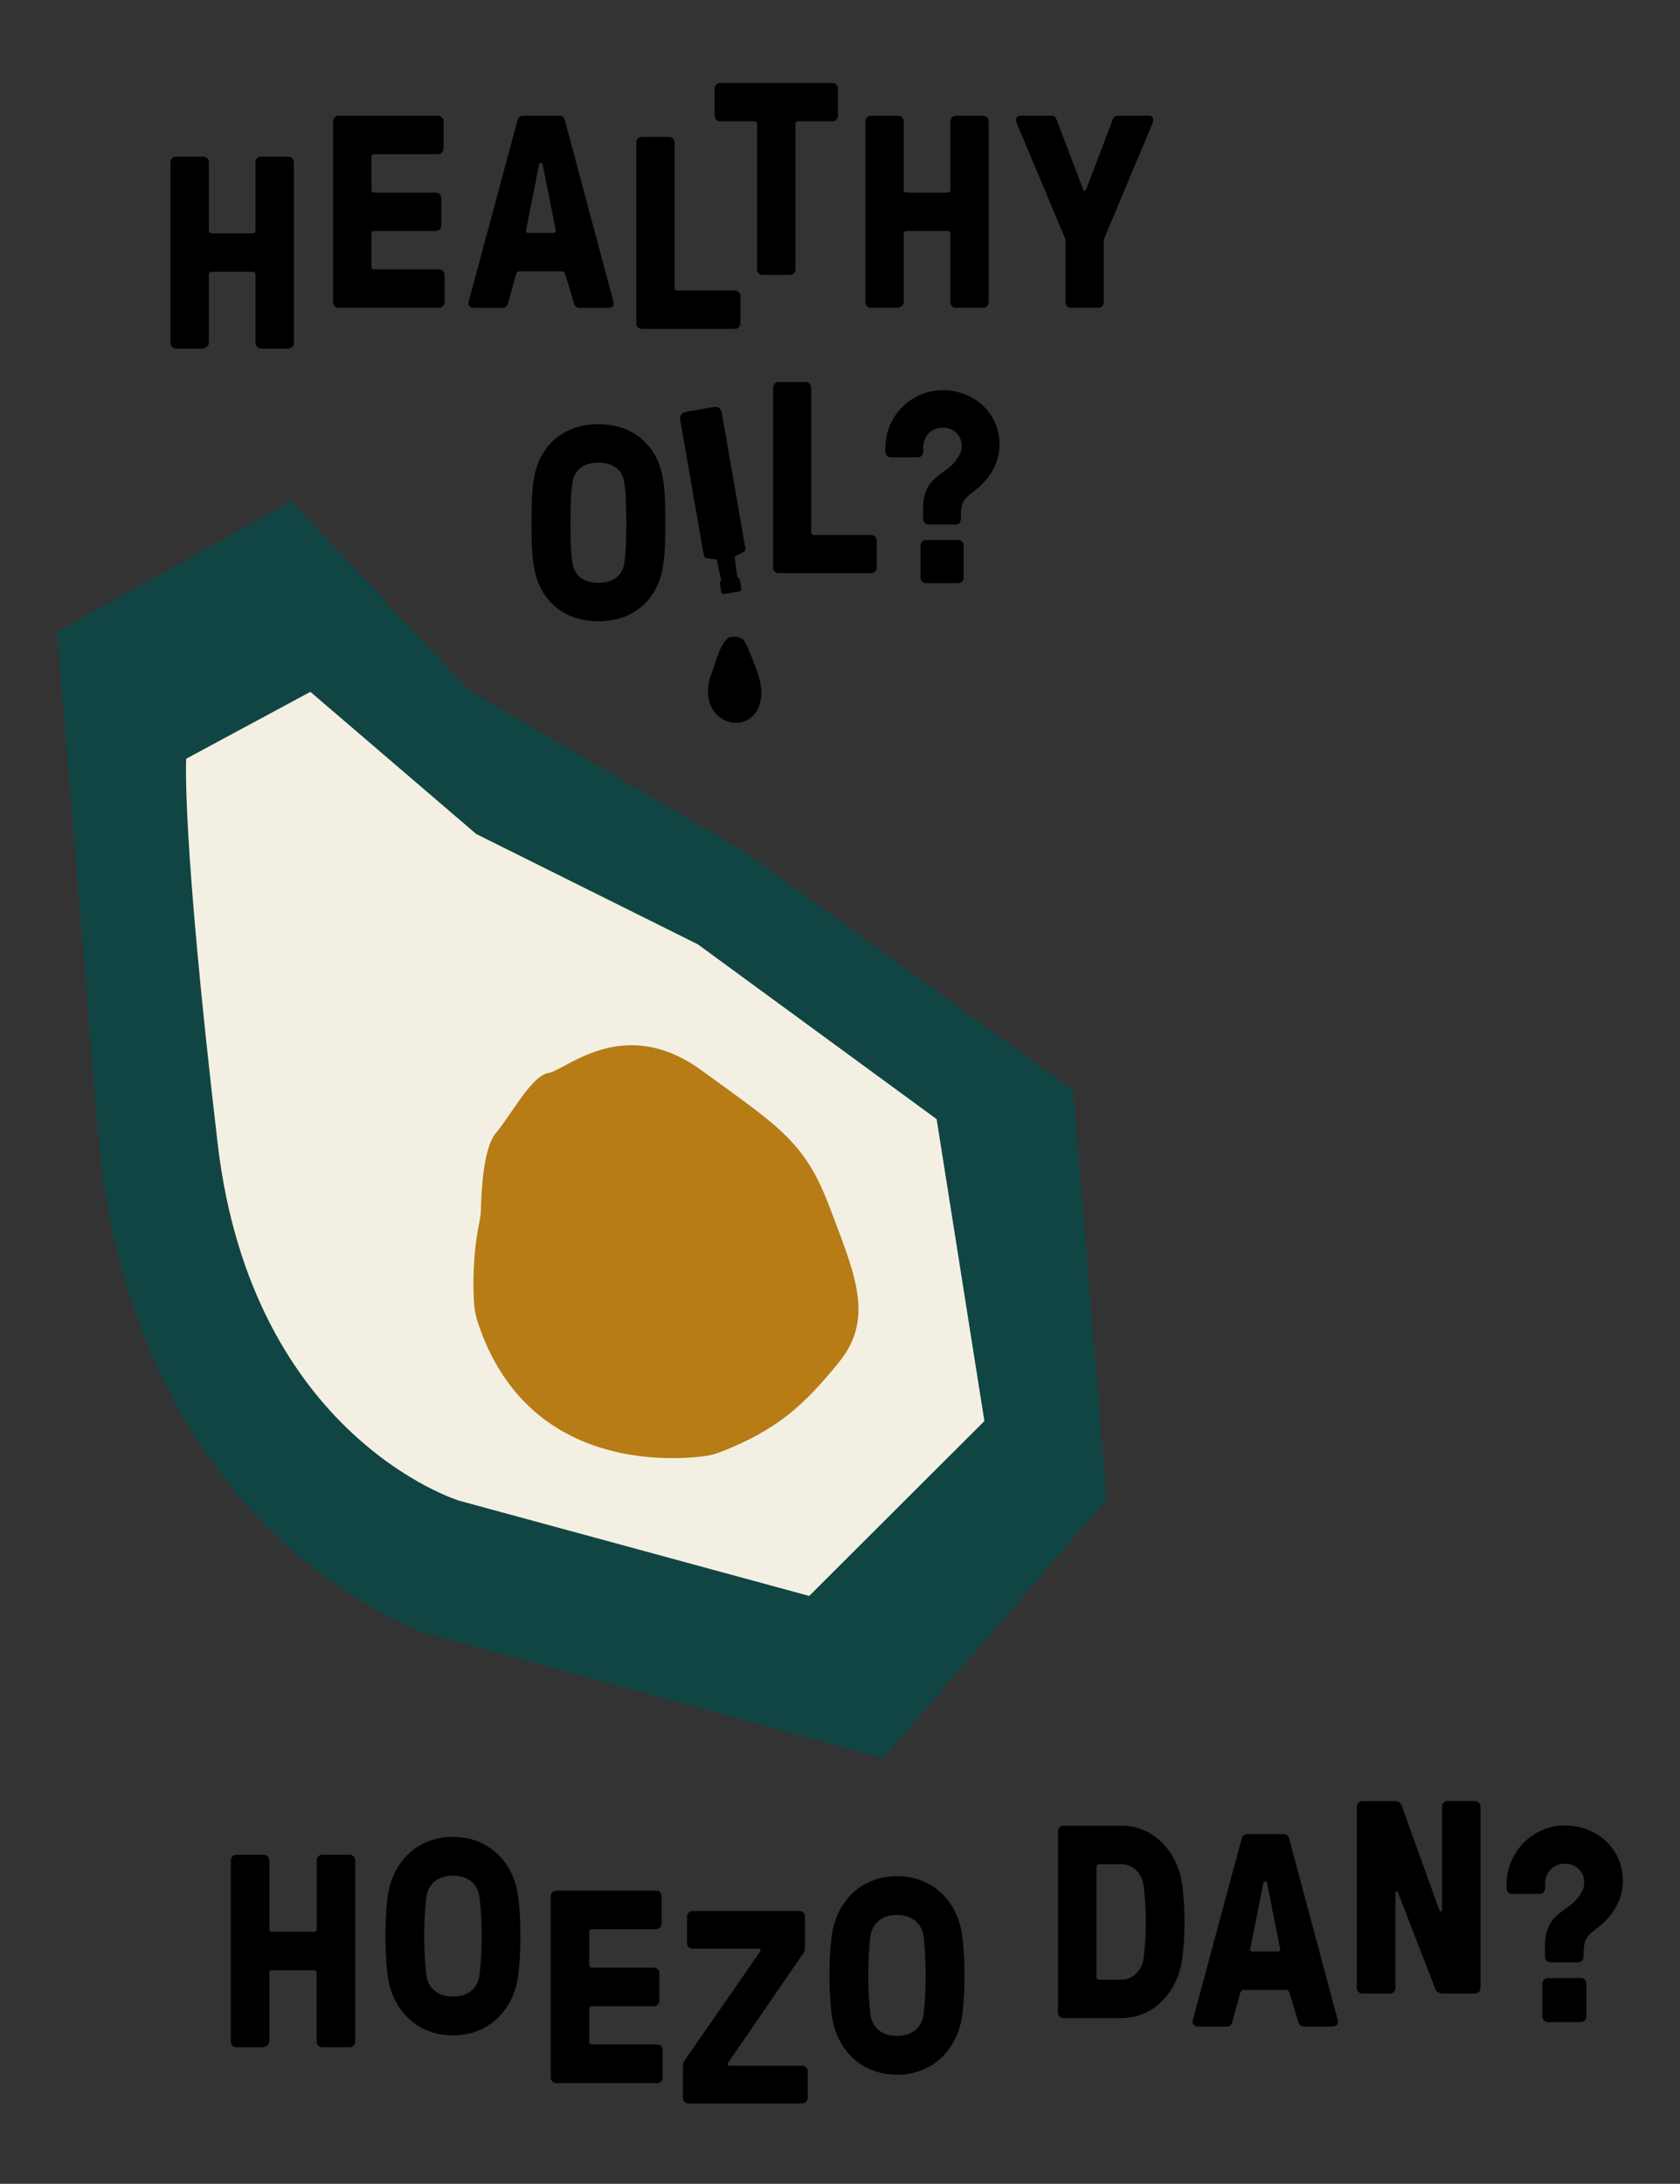 <svg xmlns="http://www.w3.org/2000/svg" xmlns:xlink="http://www.w3.org/1999/xlink" viewBox="0 0 230.86 300"><rect x="0" y="0" width="230.86" height="300" fill="#333333" stroke="none"/><defs><style>.cls-1{fill:none;}.cls-2{clip-path:url(#clippath);}.cls-3{fill:#f3f0e3;}.cls-4{fill:#b77c16;}.cls-5{fill:#114544;mix-blend-mode:multiply;}.cls-6{isolation:isolate;}</style><clipPath id="clippath"><rect class="cls-1" x="23.43" y="11.4" width="135.05" height="87.9"></rect></clipPath></defs><g class="cls-6"><g id="Layer_1"><g><path d="M44.27,254.8h3.78c.42,0,.76,.34,.76,.76v24.92c0,.42-.34,.76-.76,.76h-3.78c-.42,0-.76-.34-.76-.76v-9.44c0-.23-.15-.38-.38-.38h-5.74c-.23,0-.38,.15-.38,.38v9.44c0,.42-.53,.76-.94,.76h-3.59c-.42,0-.76-.34-.76-.76v-24.92c0-.42,.34-.76,.76-.76h3.78c.42,0,.76,.34,.76,.76v9.44c0,.23,.15,.38,.38,.38h5.74c.23,0,.38-.15,.38-.38v-9.44c0-.42,.34-.76,.76-.76Z"></path><path d="M71.23,260.69c.38,3.17,.38,7.4,0,10.57-.53,4.53-3.78,8.35-8.99,8.35s-8.46-3.81-8.99-8.35c-.38-3.17-.38-7.4,0-10.57,.53-4.53,3.78-8.35,8.99-8.35s8.46,3.81,8.99,8.35Zm-5.33,10.57c.38-3.17,.38-7.4,0-10.57-.19-1.66-1.36-3.02-3.66-3.02s-3.47,1.36-3.66,3.02c-.38,3.17-.38,7.4,0,10.57,.19,1.66,1.36,3.02,3.66,3.02s3.47-1.36,3.66-3.02Z"></path><path d="M80.97,280.48c0,.23,.15,.38,.38,.38h8.95c.42,0,.76,.34,.76,.76v3.78c0,.42-.34,.76-.76,.76h-13.86c-.42,0-.76-.34-.76-.76v-24.92c0-.42,.34-.76,.76-.76h13.71c.42,0,.76,.34,.76,.76v3.78c0,.42-.34,.76-.76,.76h-8.8c-.23,0-.38,.15-.38,.38v4.53c0,.23,.15,.38,.38,.38h8.5c.42,0,.76,.34,.76,.76v3.78c0,.42-.34,.76-.76,.76h-8.5c-.23,0-.38,.15-.38,.38v4.53Z"></path><path d="M100.04,283.4c-.11,.19-.04,.38,.23,.38h9.97c.42,0,.76,.34,.76,.76v3.66c0,.42-.34,.76-.76,.76h-15.63c-.42,0-.76-.34-.76-.76v-4.49c0-.23,.08-.42,.19-.6l10.42-15.03c.11-.19,.04-.38-.23-.38h-9.06c-.42,0-.76-.34-.76-.76v-3.66c0-.42,.34-.76,.76-.76h14.69c.42,0,.76,.34,.76,.76v4.38c0,.23-.08,.42-.19,.6l-10.39,15.14Z"></path><path d="M132.25,266.09c.38,3.17,.38,7.4,0,10.57-.53,4.53-3.78,8.35-8.99,8.35s-8.46-3.81-8.99-8.35c-.38-3.17-.38-7.4,0-10.57,.53-4.53,3.78-8.35,8.99-8.35s8.46,3.81,8.99,8.35Zm-5.33,10.57c.38-3.17,.38-7.4,0-10.57-.19-1.66-1.36-3.02-3.66-3.02s-3.47,1.36-3.66,3.02c-.38,3.17-.38,7.4,0,10.57,.19,1.66,1.36,3.02,3.66,3.02s3.47-1.36,3.66-3.02Z"></path><path d="M154.07,250.8c4.65,0,7.89,3.81,8.42,8.35,.38,3.17,.38,6.57,0,9.74-.53,4.53-3.78,8.35-8.42,8.35h-7.93c-.42,0-.76-.34-.76-.76v-24.92c0-.42,.34-.76,.76-.76h7.93Zm-3.02,5.29c-.23,0-.38,.15-.38,.38v15.11c0,.23,.15,.38,.38,.38h3.02c1.74,0,2.91-1.4,3.1-3.06,.38-3.17,.38-6.57,0-9.74-.19-1.66-1.36-3.06-3.1-3.06h-3.02Z"></path><path d="M177.26,273.93c-.08-.3-.23-.57-.57-.57h-5.74c-.34,0-.49,.23-.57,.57l-1.06,3.89c-.08,.34-.38,.57-.72,.57h-3.96c-.6,0-.83-.42-.76-.76l6.76-25.11c.08-.34,.38-.57,.72-.57h5.06c.34,0,.64,.23,.72,.57l6.72,25.11c.08,.34-.15,.76-.76,.76h-3.96c-.34,0-.6-.23-.72-.57l-1.17-3.89Zm-1.36-6.27l-1.81-9.06c-.04-.11-.08-.15-.19-.15h-.08c-.11,0-.15,.04-.19,.15l-1.81,9.06c-.08,.3,.08,.42,.3,.42h3.47c.23,0,.38-.11,.3-.42Z"></path><path d="M198.25,273.85c-.64,0-.91-.34-1.02-.64l-5.14-13.25c-.08-.23-.34-.15-.34,.08v13.07c0,.42-.34,.76-.76,.76h-3.78c-.42,0-.76-.34-.76-.76v-24.92c0-.42,.34-.76,.76-.76h4.49c.57,0,.83,.34,.94,.68l5.17,14.35c.08,.23,.34,.15,.34-.08v-14.2c0-.42,.34-.76,.76-.76h3.78c.42,0,.76,.34,.76,.76v24.92c0,.42-.34,.76-.76,.76h-4.46Z"></path><path d="M215.05,256.02c-1.7,0-2.72,1.32-2.72,2.76v.64c0,.42-.34,.76-.76,.76h-3.78c-.42,0-.76-.34-.76-.76v-.57c0-4.46,3.63-8.08,8.01-8.08s7.97,3.17,7.97,7.63c0,3.13-2,5.36-3.66,6.57-1.43,1.06-1.74,1.7-1.74,3.47v.38c0,.42-.34,.76-.76,.76h-3.78c-.42,0-.76-.34-.76-.76v-.38c0-1.17-.19-3.06,1.06-4.68,.83-1.06,2.11-1.7,2.91-2.45,.79-.76,1.43-1.77,1.43-2.64,0-1.62-1.17-2.64-2.68-2.64Zm2.95,21c0,.42-.34,.76-.76,.76h-4.53c-.42,0-.76-.34-.76-.76v-4.53c0-.42,.34-.76,.76-.76h4.53c.42,0,.76,.34,.76,.76v4.53Z"></path></g><g><path class="cls-5" d="M102.35,117.02l45.12,32.73,4.6,56.23-30.71,35.57-63.05-17.26s-40.33-13.51-44.88-69.18c-4.55-55.67-5.59-68.31-5.59-68.31l32.16-17.92,24.54,26.01,37.82,22.12Z"></path><path class="cls-3" d="M95.9,129.73l32.81,24.01,6.56,41.48-24.07,24.02-48.13-13.09s-28.44-8.73-33.16-49.06c-5.02-42.93-4.32-52.86-4.32-52.86l17.06-9.19,22.79,19.53,30.46,15.16Z"></path><path class="cls-4" d="M96.62,200.06c-5.27,.65-24.46,1.54-30.99-18.49-.26-.8-.42-1.63-.48-2.47-.14-2.09-.25-6.5,.72-11.16,.13-.63,.21-1.27,.22-1.91,.05-2.35,.34-8.36,2.05-10.38,2.15-2.54,4.89-7.88,7.26-8.26s10.31-8.13,20.99-.36,14.22,9.78,17.62,18.82c3.4,9.04,6.25,15.18,1.29,21.27-4.75,5.84-8.42,9.29-16.31,12.36-.77,.3-1.57,.49-2.38,.59Z"></path></g><g><g class="cls-2"><path d="M94.18,56.59l3.98-.69c.47-.08,.93,.24,1.01,.71l3.16,18.16c.07,.37,.24,.86-.17,1.05l-1.21,.65-2.45,.41-1.4-.2c-.33-.01-.4-.44-.48-.91l-3.16-18.16c-.08-.47,.24-.93,.71-1.01"></path><path d="M99.19,79.72l2.07-.36c.19-.03,.37,.09,.4,.28l.21,1.21c.03,.19-.09,.37-.28,.4l-2.07,.36c-.19,.03-.37-.1-.4-.28l-.21-1.2c-.03-.19,.09-.37,.28-.4"></path><path d="M98.71,76.1l1.78-.31c.19-.03,.37,.09,.4,.28l.44,3.26c.03,.19-.09,.37-.28,.41l-1.54,.27c-.19,.03-.37-.09-.4-.28l-.69-3.22c-.03-.19,.09-.37,.28-.4"></path><path d="M23.43,47.14V22.27c0-.41,.34-.75,.75-.75h3.77c.42,0,.75,.34,.75,.75v9.42c0,.23,.15,.38,.38,.38h5.65c.23,0,.38-.15,.38-.38v-9.42c0-.41,.34-.75,.75-.75h3.77c.41,0,.75,.34,.75,.75v24.87c0,.41-.34,.75-.75,.75h-3.77c-.42,0-.75-.34-.75-.75v-9.42c0-.23-.15-.38-.38-.38h-5.65c-.23,0-.38,.15-.38,.38v9.42c0,.41-.53,.75-.94,.75h-3.58c-.41,0-.75-.34-.75-.75"></path><path d="M45.77,41.53V16.66c0-.41,.34-.75,.75-.75h13.68c.41,0,.75,.34,.75,.75v3.77c0,.41-.34,.75-.75,.75h-8.78c-.23,0-.38,.15-.38,.38v4.52c0,.23,.15,.38,.38,.38h8.48c.41,0,.75,.34,.75,.75v3.77c0,.41-.34,.75-.75,.75h-8.48c-.23,0-.38,.15-.38,.38v4.52c0,.23,.15,.38,.38,.38h8.93c.41,0,.75,.34,.75,.75v3.77c0,.41-.34,.75-.75,.75h-13.83c-.41,0-.75-.34-.75-.75"></path><path d="M76.06,32c.23,0,.34-.15,.3-.42l-1.77-8.85c-.04-.23-.08-.34-.19-.34h-.15c-.11,0-.15,.11-.19,.34l-1.77,8.85c-.04,.26,.08,.42,.3,.42h3.47Zm-11.68,9.72c0-.19,.04-.34,.15-.75l6.59-24.49c.11-.38,.38-.57,.72-.57h5.05c.34,0,.6,.19,.72,.57l6.56,24.49c.11,.42,.15,.57,.15,.75,0,.34-.26,.57-.75,.57h-3.96c-.34,0-.6-.19-.72-.57l-1.17-3.88c-.11-.34-.23-.57-.57-.57h-5.73c-.34,0-.45,.19-.56,.57l-1.06,3.88c-.11,.38-.38,.57-.72,.57h-3.96c-.49,0-.75-.23-.75-.57"></path><path d="M87.44,44.43V19.56c0-.41,.34-.75,.75-.75h3.77c.42,0,.75,.34,.75,.75v19.97c0,.23,.15,.38,.38,.38h7.91c.41,0,.75,.34,.75,.75v3.77c0,.41-.34,.75-.75,.75h-12.81c-.41,0-.75-.34-.75-.75"></path><path d="M104.04,37.02V17.05c0-.23-.15-.38-.38-.38h-4.71c-.41,0-.75-.34-.75-.75v-3.77c0-.41,.34-.75,.75-.75h15.45c.42,0,.75,.34,.75,.75v3.77c0,.41-.34,.75-.75,.75h-4.71c-.23,0-.38,.15-.38,.38v19.97c0,.41-.34,.75-.75,.75h-3.77c-.41,0-.75-.34-.75-.75"></path><path d="M118.92,41.53V16.66c0-.41,.34-.75,.75-.75h3.77c.41,0,.75,.34,.75,.75v9.42c0,.23,.15,.38,.38,.38h5.65c.23,0,.38-.15,.38-.38v-9.42c0-.41,.34-.75,.75-.75h3.77c.41,0,.75,.34,.75,.75v24.87c0,.41-.34,.75-.75,.75h-3.77c-.41,0-.75-.34-.75-.75v-9.42c0-.23-.15-.38-.38-.38h-5.65c-.23,0-.38,.15-.38,.38v9.42c0,.41-.53,.75-.94,.75h-3.58c-.42,0-.75-.34-.75-.75"></path><path d="M146.42,41.53v-8.63l-6.56-15.64c-.19-.41-.23-.6-.23-.83,0-.26,.15-.53,.6-.53h4.26c.34,0,.57,.15,.72,.57l3.58,9.42c.08,.23,.15,.34,.26,.34s.19-.11,.26-.34l3.58-9.42c.15-.41,.38-.57,.72-.57h4.26c.45,0,.6,.26,.6,.53,0,.23-.04,.41-.23,.83l-6.56,15.64v8.63c0,.41-.34,.75-.75,.75h-3.77c-.42,0-.75-.34-.75-.75"></path><path d="M85.53,78.26c.49-1.09,.53-4.05,.53-6.45s-.04-5.36-.53-6.45c-.53-1.16-1.61-1.8-3.3-1.8s-2.77,.64-3.3,1.8c-.49,1.09-.53,4.05-.53,6.45s.04,5.36,.53,6.45c.53,1.16,1.61,1.8,3.3,1.8s2.77-.64,3.3-1.8m-11.44,2.1c-.97-2.17-1.05-4.99-1.05-8.55s.08-6.37,1.05-8.55c1.31-2.93,4.09-4.99,8.14-4.99s6.83,2.06,8.14,4.99c.98,2.17,1.05,4.99,1.05,8.55s-.08,6.38-1.05,8.55c-1.31,2.93-4.09,4.99-8.14,4.99s-6.83-2.06-8.14-4.99"></path><path d="M106.23,77.98v-24.75c0-.41,.34-.75,.75-.75h3.75c.41,0,.75,.34,.75,.75v19.88c0,.22,.15,.38,.38,.38h7.87c.41,0,.75,.34,.75,.75v3.75c0,.41-.34,.75-.75,.75h-12.75c-.41,0-.75-.34-.75-.75"></path><path d="M100.07,87.6l.5-.12h.8l.48,.2c.54,0,1.45,2.7,1.5,2.71,.49,1.49,1.21,2.64,1.29,4.83-.22,6.52-9.06,4.8-7.06-2.17,.67-1.47,1.12-4.27,2.5-5.45"></path></g><path d="M129.53,58.75c-1.67,0-2.67,1.3-2.67,2.71v.63c0,.41-.33,.74-.74,.74h-3.71c-.41,0-.74-.33-.74-.74v-.56c0-4.38,3.56-7.93,7.86-7.93s7.82,3.11,7.82,7.49c0,3.08-1.97,5.27-3.6,6.45-1.41,1.04-1.71,1.67-1.71,3.41v.37c0,.41-.33,.74-.74,.74h-3.71c-.41,0-.74-.33-.74-.74v-.37c0-1.15-.19-3,1.04-4.6,.82-1.04,2.08-1.67,2.86-2.41s1.41-1.74,1.41-2.6c0-1.59-1.15-2.6-2.63-2.6Zm2.89,20.62c0,.41-.33,.74-.74,.74h-4.45c-.41,0-.74-.33-.74-.74v-4.45c0-.41,.33-.74,.74-.74h4.45c.41,0,.74,.33,.74,.74v4.45Z"></path></g></g></g></svg>
